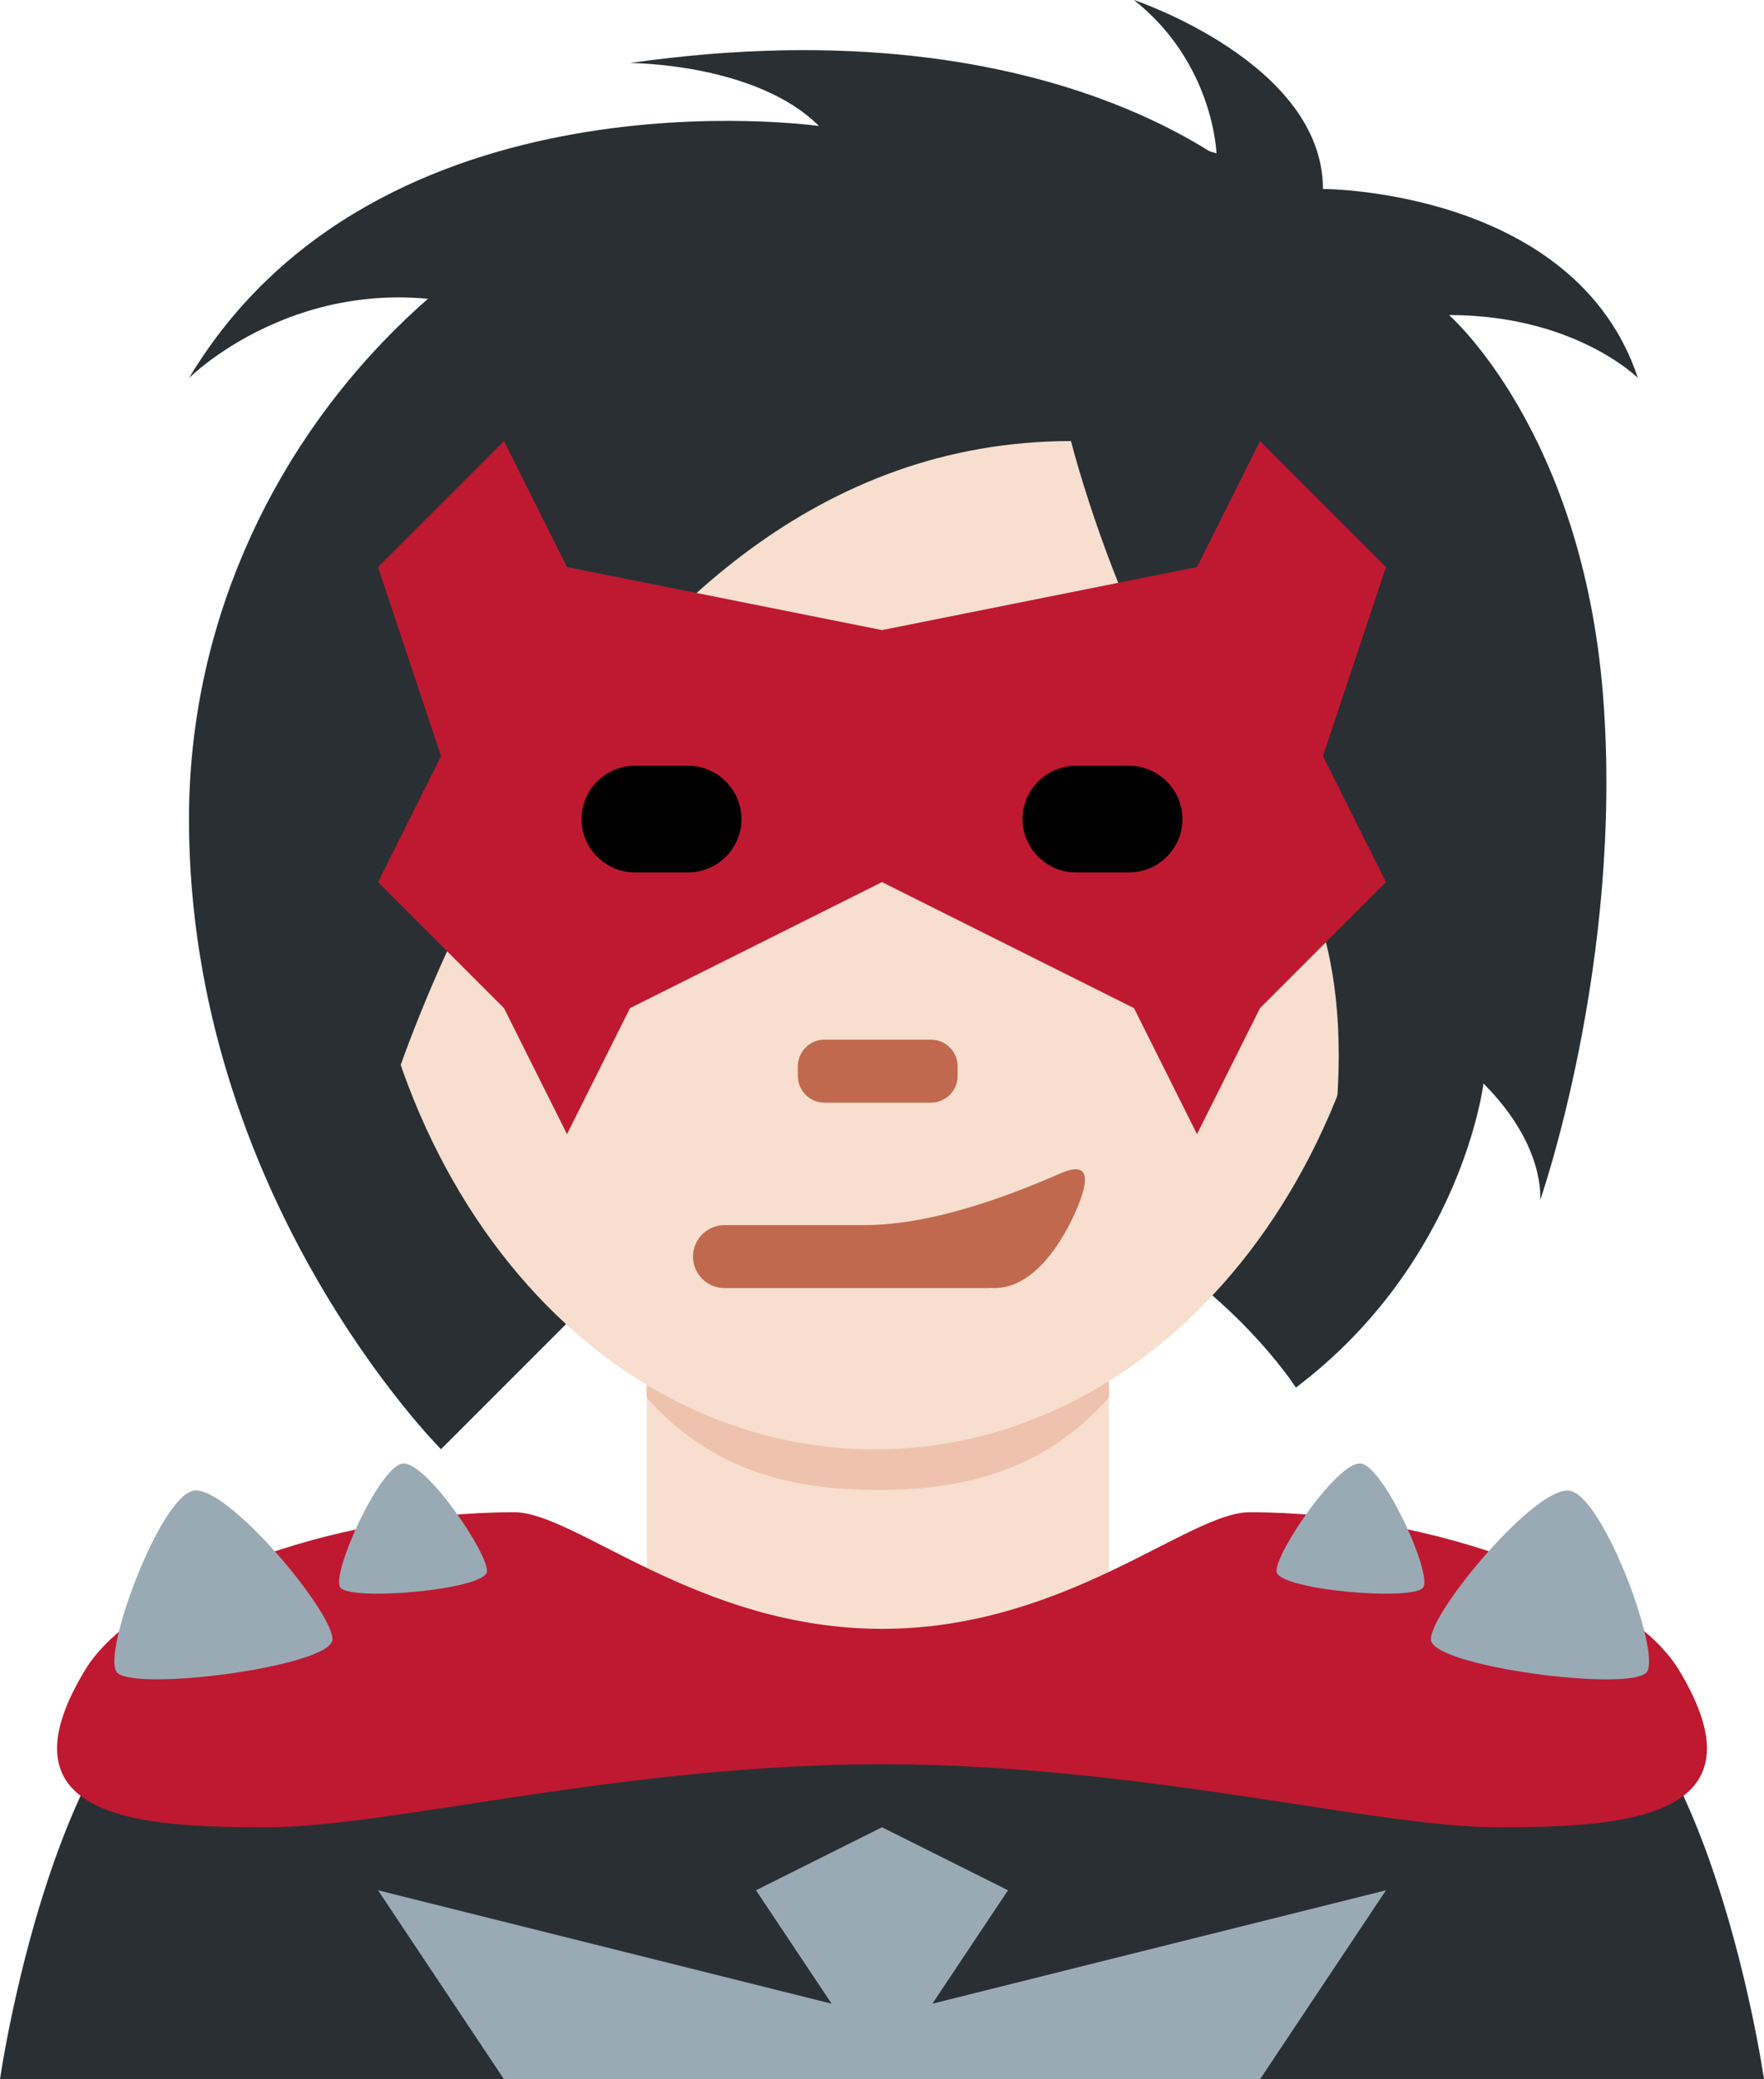 <?xml version="1.0" encoding="UTF-8" standalone="no"?>
<svg
   xmlns:dc="http://purl.org/dc/elements/1.1/"
   xmlns:cc="http://creativecommons.org/ns#"
   xmlns:rdf="http://www.w3.org/1999/02/22-rdf-syntax-ns#"
   xmlns:svg="http://www.w3.org/2000/svg"
   xmlns="http://www.w3.org/2000/svg"
   xmlns:sodipodi="http://sodipodi.sourceforge.net/DTD/sodipodi-0.dtd"
   xmlns:inkscape="http://www.inkscape.org/namespaces/inkscape"
   viewBox="0 0 28 33"
   id="svg2"
   version="1.1"
   inkscape:version="0.91 r13725"
   sodipodi:docname="1f9b9-1f3fb-200d-2640-fe0f.svg"
   width="28"
   height="33">
  <defs
     id="defs30" />
  <sodipodi:namedview
     pagecolor="#ffffff"
     bordercolor="#666666"
     borderopacity="1"
     objecttolerance="10"
     gridtolerance="10"
     guidetolerance="10"
     inkscape:pageopacity="0"
     inkscape:pageshadow="2"
     inkscape:window-width="640"
     inkscape:window-height="480"
     id="namedview28"
     showgrid="false"
     inkscape:zoom="6.5555556"
     inkscape:cx="14"
     inkscape:cy="18"
     inkscape:window-x="0"
     inkscape:window-y="0"
     inkscape:window-maximized="0"
     inkscape:current-layer="svg2" />
  <path
     d="M 24,26 4,26 c -3,0 -4,7 -4,7 l 28,0 c 0,0 -1,-7 -4,-7 z"
     id="path4"
     inkscape:connector-curvature="0"
     style="fill:#292f33" />
  <path
     d="M 14.8,31.8 16,30 14,29 12,30 13.2,31.8 6,30 l 2,3 12,0 2,-3 z"
     id="path6"
     inkscape:connector-curvature="0"
     style="fill:#99aab5" />
  <path
     d="m 14,2 c 4,0 5.309,0.433 5.309,0.433 0,0 -0.042,-1.429 -1.31,-2.433 0,0 3,0.999 3,2.999 0,0 4,0 5,3 C 25.999,6 25,5 23,5 c 0,0 2.117,1.839 2.446,6.05 0.329,4.212 -1,8 -1,8 0,0 0.101,-0.854 -0.899,-1.854 0,0 -0.338,2.829 -2.977,4.826 0,0 -1.026,-1.606 -3.026,-2.606 C 15.544,18.416 12,18 10,20 L 7,23 C 7,23 3,19 3,13 3,7 8,2 14,2 Z"
     id="path8"
     inkscape:connector-curvature="0"
     style="fill:#292f33" />
  <path
     d="m 10.269,26.479 c 1.466,1.065 2.964,0.98 3.672,0.98 0.708,0 2.194,0.085 3.66,-0.98 l 0,-5.664 -7.332,0 0,5.664 z"
     id="path10"
     inkscape:connector-curvature="0"
     style="fill:#f7dece" />
  <path
     d="m 10.264,22.179 c 1.022,1.155 2.29,1.468 3.668,1.468 1.379,0 2.647,-0.312 3.67,-1.468 l 0,-2.936 -7.338,0 0,2.936 z"
     id="path12"
     inkscape:connector-curvature="0"
     style="fill:#eec2ad" />
  <path
     d="m 5.675,12.718 c 0,-5.834 3.676,-10.563 8.211,-10.563 4.533,0 8.209,4.729 8.209,10.563 0,5.833 -3.676,10.285 -8.209,10.285 -4.534,0 -8.211,-4.452 -8.211,-10.285"
     id="path14"
     inkscape:connector-curvature="0"
     style="fill:#f7dece" />
  <path
     d="m 17,7 c 0,0 1,4 3,6 2,2 1,6 1,6 0,0 2,-3 2,-7 C 23,8 20,3 20,3 20,3 17,0 10,1 10,1 12,1 13,2 13,2 6,1 3,6 3,6 5,4 8,5 8,5 6,6 5,10 4,14 6,18 6,18 6,18 9,7 17,7 Z"
     id="path16"
     inkscape:connector-curvature="0"
     style="fill:#292f33" />
  <path
     d="m 14,10 5,-1 1,-2 2,2 -1,3 1,2 -2,2 -1,2 -1,-2 -4,-2 -4,2 L 9,18 8,16 6,14 7,12 6,9 8,7 9,9 Z"
     id="path18"
     inkscape:connector-curvature="0"
     style="fill:#be1931" />
  <path
     d="m 11.769,13 c 0,0.465 -0.381,0.846 -0.847,0.846 l -0.845,0 c -0.465,0 -0.846,-0.381 -0.846,-0.846 0,-0.466 0.381,-0.847 0.846,-0.847 l 0.845,0 c 0.466,10e-4 0.847,0.382 0.847,0.847 m 7,0 c 0,-0.465 -0.381,-0.846 -0.847,-0.846 l -0.845,0 c -0.465,0 -0.846,0.381 -0.846,0.846 0,0.465 0.381,0.846 0.846,0.846 l 0.845,0 c 0.466,0 0.847,-0.381 0.847,-0.846"
     id="path20"
     inkscape:connector-curvature="0" />
  <path
     d="m 14.777,17.5 -1.69,0 c -0.233,0 -0.423,-0.19 -0.423,-0.423 l 0,-0.153 c 0,-0.233 0.189,-0.424 0.423,-0.424 l 1.69,0 c 0.233,0 0.424,0.19 0.424,0.424 l 0,0.153 c 0,0.233 -0.19,0.423 -0.424,0.423 m 2.057,1.122 c -0.692,0.301 -1.978,0.821 -3.109,0.821 l -2.225,0 c -0.275,0 -0.5,0.225 -0.5,0.5 0,0.275 0.225,0.5 0.5,0.5 l 4.204,0 c 0.006,0 0.007,-0.003 0.013,-0.003 l 0.068,0.003 c 0.581,0 1.016,-0.629 1.252,-1.134 0.282,-0.606 0.261,-0.889 -0.203,-0.687 z"
     id="path22"
     inkscape:connector-curvature="0"
     style="fill:#c1694f" />
  <path
     d="M 26.647,26.5 C 25.859,25.201 22.755,24 19.837,24 18.864,24 16.918,25.851 14,25.851 11.082,25.851 9.136,24 8.163,24 5.244,24 2.141,25.201 1.353,26.5 -0.104,28.9 2.298,29 4.243,29 6.189,29 9.887,28 14,28 c 4.113,0 7.811,1 9.757,1 1.945,0 4.347,-0.1 2.89,-2.5 z"
     id="path24"
     inkscape:connector-curvature="0"
     style="fill:#be1931" />
  <path
     d="M 6.385,23.228 C 6.747,23.17 7.753,24.651 7.729,24.942 7.705,25.233 5.533,25.42 5.398,25.19 5.262,24.96 6.023,23.286 6.385,23.228 Z m -4.538,3.303 c 0.214,0.332 3.412,-0.078 3.43,-0.51 0.018,-0.431 -1.679,-2.47 -2.21,-2.362 -0.53,0.109 -1.433,2.54 -1.22,2.872 z M 22.593,25.19 c -0.135,0.23 -2.307,0.043 -2.331,-0.248 -0.024,-0.291 0.982,-1.772 1.344,-1.714 0.361,0.058 1.123,1.732 0.987,1.962 z m 2.33,-1.53 c -0.531,-0.108 -2.228,1.93 -2.21,2.362 0.018,0.431 3.217,0.842 3.43,0.51 0.214,-0.333 -0.69,-2.764 -1.22,-2.872 z"
     id="path26"
     inkscape:connector-curvature="0"
     style="fill:#99aab5" />
</svg>
